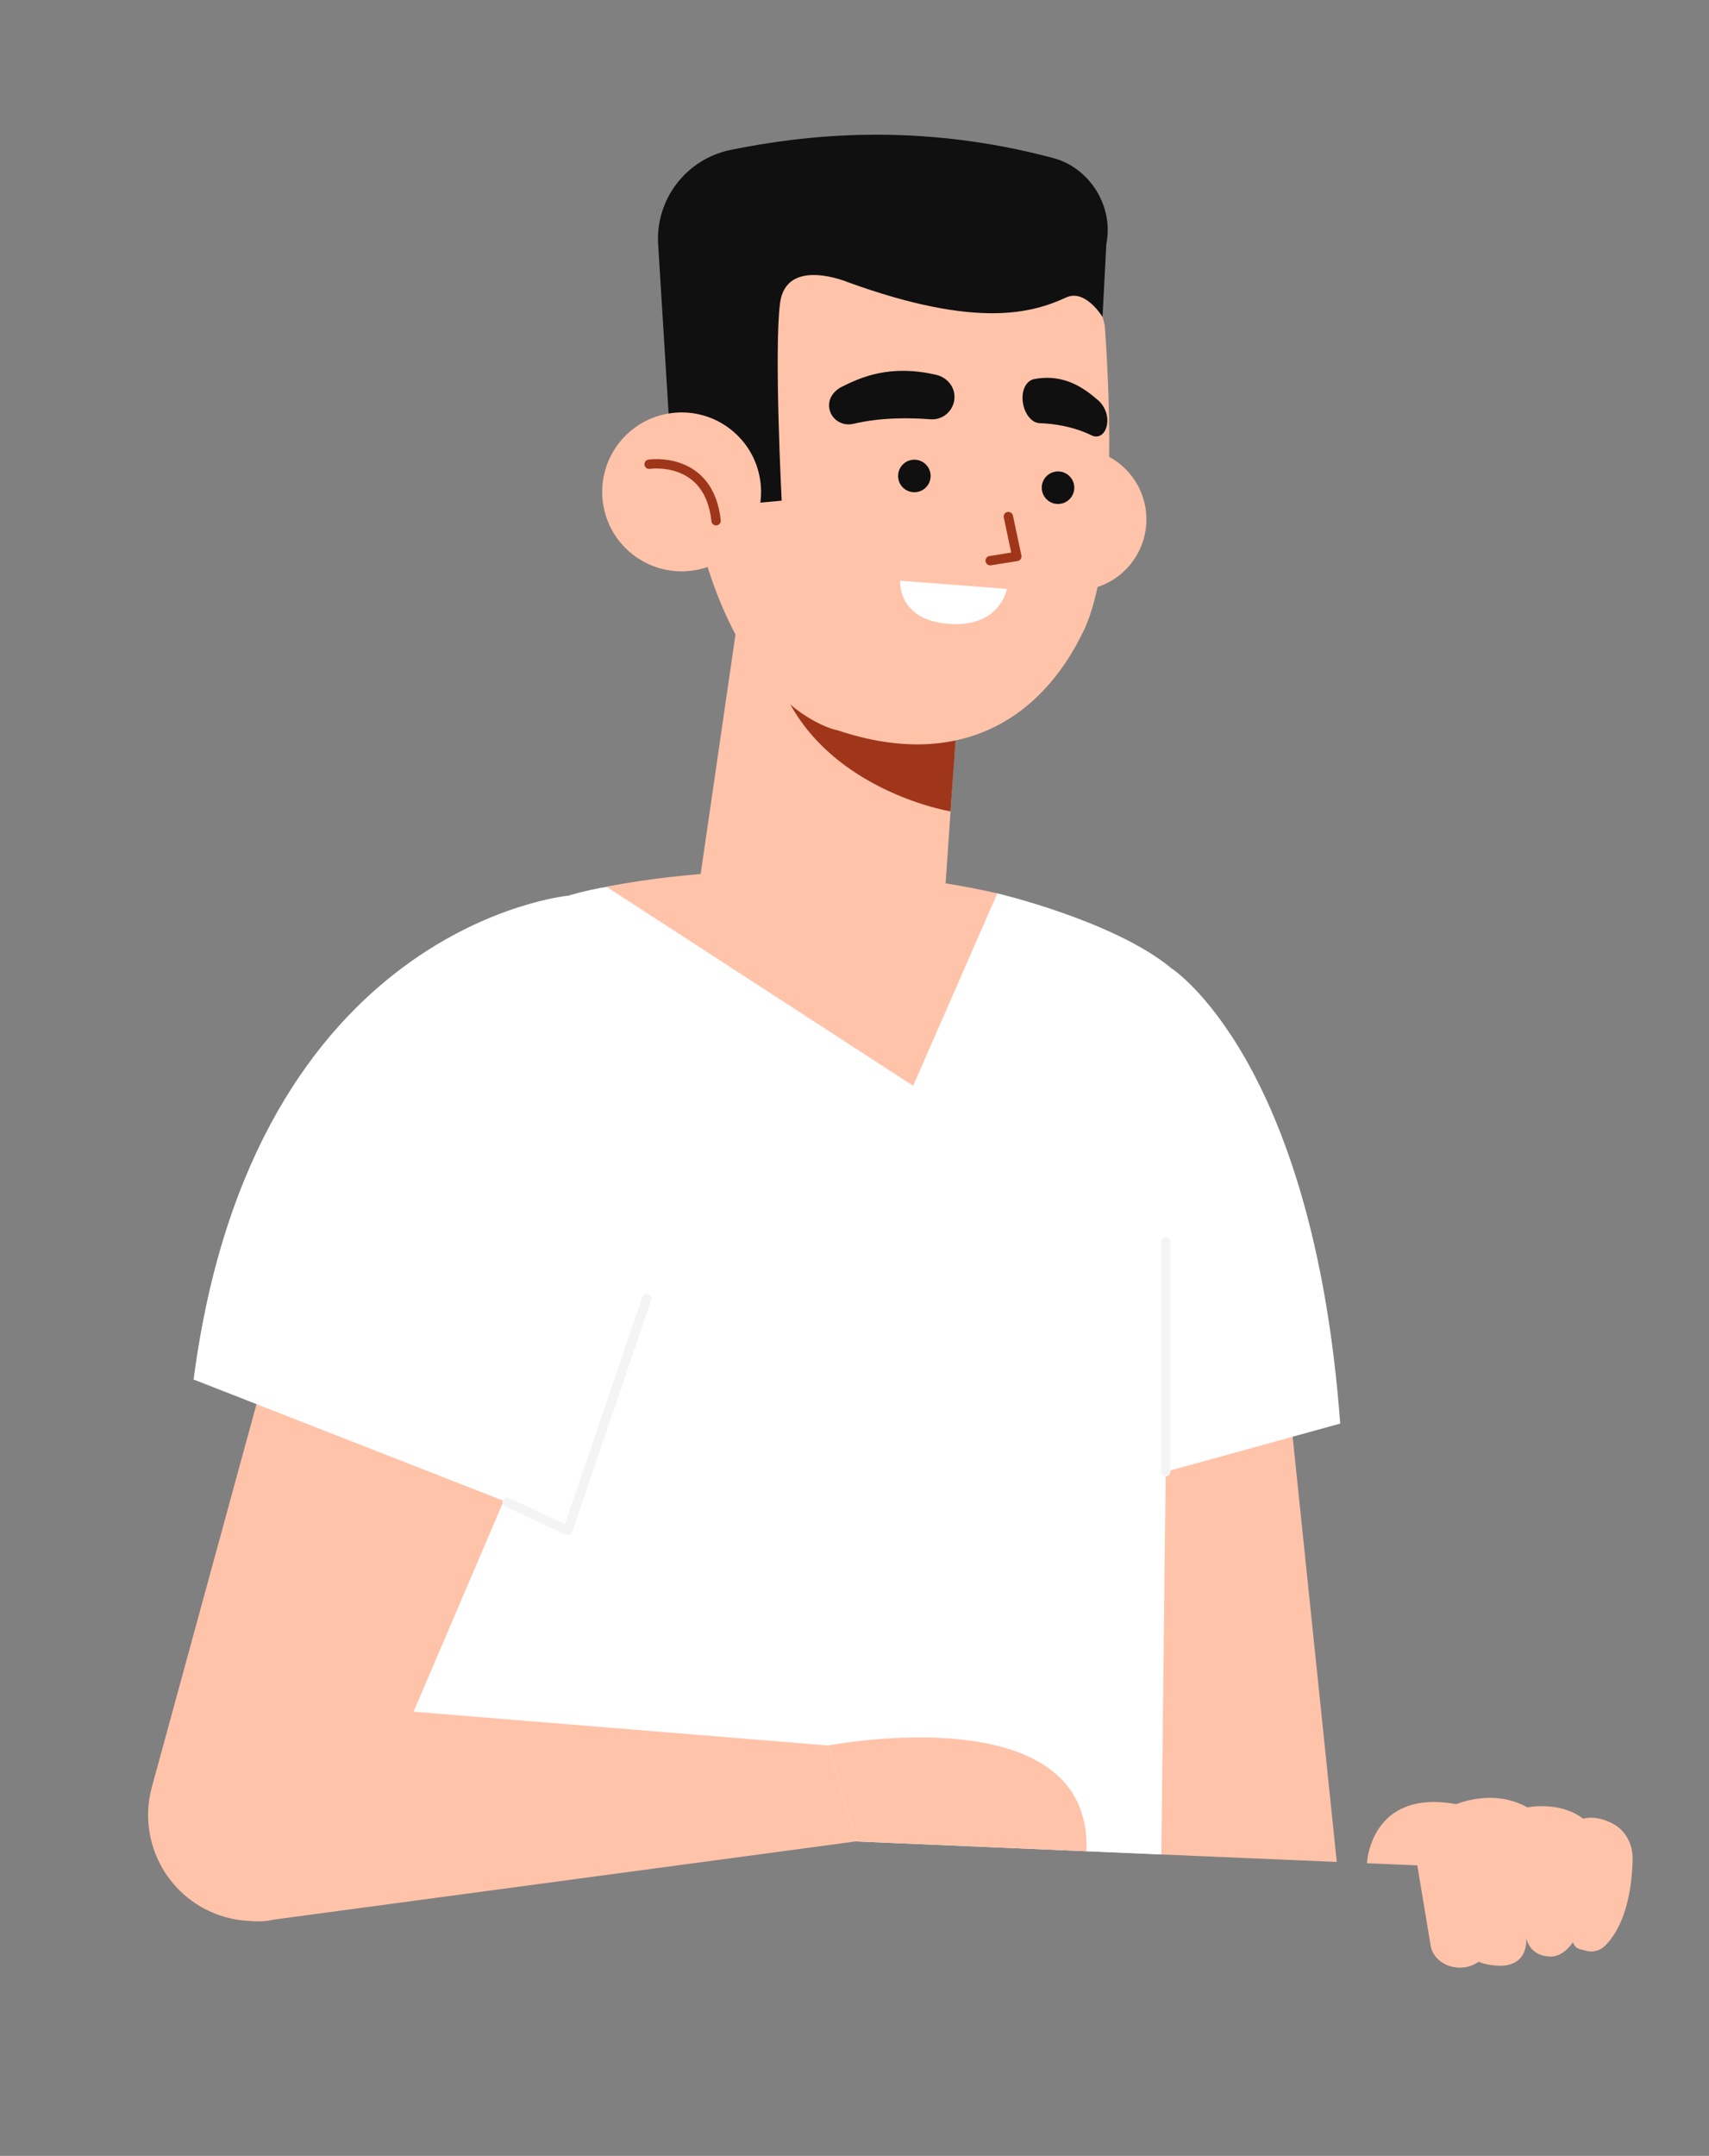 <?xml version="1.0" encoding="UTF-8"?>
<svg id="Layer_2" xmlns="http://www.w3.org/2000/svg" xmlns:xlink="http://www.w3.org/1999/xlink" viewBox="0 0 1039.73 1311.23">
  <rect x="0" y="0" width="1039.73" height="1311.23" fill="#808080" stroke="none"/>
  <defs>
    <style>
      .cls-1 {
        fill: #fff;
      }

      .cls-2, .cls-3, .cls-4 {
        fill: none;
      }

      .cls-5 {
        fill: #ffc3aa;
      }

      .cls-6 {
        fill: #9f361a;
      }

      .cls-3 {
        stroke: #9f361a;
      }

      .cls-3, .cls-4 {
        stroke-linecap: round;
        stroke-linejoin: round;
        stroke-width: 5.7px;
      }

      .cls-4 {
        stroke: #f4f4f4;
      }

      .cls-7 {
        clip-path: url(#clippath);
      }

      .cls-8 {
        fill: #101010;
      }
    </style>
    <clipPath id="clippath">
      <rect class="cls-2" x="22.96" y="20.68" width="993.81" height="1098.76" transform="translate(1014.96 1161.75) rotate(-177.56)"/>
    </clipPath>
  </defs>
  <g id="Layer_1-2" data-name="Layer_1">
    <g>
      <g class="cls-7">
        <g>
          <polygon class="cls-5" points="782.78 838.73 815.17 1150.7 662.18 1144.17 643.22 860.7 782.78 838.73"/>
          <path class="cls-1" d="M712.68,588.92s86.28,55.21,102.68,276.92l-167.25,46.15,64.58-323.08Z"/>
        </g>
        <g>
          <path class="cls-5" d="M611.54,323c3.91,23.57,26.19,39.5,49.75,35.58,23.57-3.91,39.5-26.19,35.58-49.75-3.91-23.57-26.19-39.5-49.75-35.58-23.57,3.91-39.5,26.19-35.58,49.75Z"/>
          <polygon class="cls-5" points="583.85 412.36 574.04 555.78 421.13 566.81 459.42 303.82 583.85 412.36"/>
          <path class="cls-6" d="M578.28,493.51s-104.69-17.21-111.22-113.05l115.86,47.9-4.64,65.15Z"/>
          <path class="cls-5" d="M642.85,142.3c8.03,9.32,28.5,44.68,29.37,56.96,2.94,41.01,7.6,141.42-12.98,184.45-26.18,54.74-76.81,84.79-149.36,60.56,0,0-66.96-11.18-90.66-146.31-36.1-205.82,141.79-250.71,223.64-155.66Z"/>
          <g>
            <path class="cls-8" d="M633.9,298.14c.83,5.4,5.89,9.11,11.29,8.27,5.4-.83,9.11-5.89,8.27-11.29-.83-5.4-5.89-9.11-11.29-8.27-5.4.83-9.11,5.89-8.27,11.29Z"/>
            <path class="cls-8" d="M546.5,291c.83,5.4,5.89,9.11,11.29,8.27,5.4-.83,9.1-5.89,8.27-11.29-.83-5.4-5.89-9.1-11.29-8.27-5.4.83-9.11,5.89-8.27,11.29Z"/>
            <polyline class="cls-3" points="613.47 314.18 618.62 338.42 602.41 341.01"/>
            <path class="cls-8" d="M580.7,241.15h0c.15,8.08-6.66,14.51-14.72,13.87-12.16-.97-29.97-1.24-46.83,2.76-6.27,1.49-12.61-2.03-14.35-8.24h0c-1.66-5.95,1.8-11.52,7.32-14.28,11.31-5.66,29.1-13.84,57.35-7.31,6.34,1.46,11.1,6.69,11.22,13.2Z"/>
            <path class="cls-8" d="M622.09,242.32h0c.15,7.89,4.94,14.86,10.35,15.05,8.16.28,20.16,1.81,31.65,7.42,4.27,2.09,8.44-.71,9.41-6.61h0c.93-5.65-1.57-11.44-5.38-14.7-7.8-6.67-20.04-16.46-38.88-12.93-4.23.79-7.27,5.43-7.15,11.77Z"/>
            <path class="cls-1" d="M612.63,358.19l-64.99-5s-2.03,23.74,29.4,26.25c31.43,2.51,35.59-21.25,35.59-21.25Z"/>
          </g>
          <path class="cls-8" d="M670.76,192.8s-10.36-17.3-22.15-11.87c-20.04,9.22-53.57,19.4-132.56-9.21,0,0-37.81-16.04-41.5,12.75-3.68,28.79,1.01,120.05,1.01,120.05l-28.33,2.58-40.46-55.59-6.36-102.81c-1.71-27.56,17.19-52.08,44.26-57.56,45.57-9.23,114-16.93,196.11,4.99,22.35,5.97,36.89,29.52,32.3,52.2l-2.33,44.49Z"/>
          <g>
            <path class="cls-5" d="M367.02,307.09c4.37,26.33,29.26,44.13,55.59,39.76,26.33-4.37,44.13-29.26,39.76-55.59-4.37-26.33-29.26-44.13-55.59-39.76-26.33,4.37-44.13,29.26-39.76,55.59Z"/>
            <path class="cls-3" d="M394.91,282.35s36.45-5.51,40.75,34.37"/>
          </g>
        </g>
        <g>
          <path class="cls-1" d="M606.75,543.34s71.1,16.73,105.93,45.58l-7.78,683.33c-299.21,112.68-502.7-54.84-502.7-54.84l98.95-642.71s10.87-36,111.25-39.53l194.36,8.16Z"/>
          <path class="cls-5" d="M369.05,539.38s110.29-24.66,237.7,3.97l-51.2,117.04-186.5-121Z"/>
          <line class="cls-4" x1="709.19" y1="895.14" x2="709.21" y2="755.5"/>
        </g>
      </g>
      <g>
        <g>
          <path class="cls-5" d="M92.39,1086.93l79.15-289.62,176.69,17.8-134.35,314.17c-12.77,29.87-45.77,45.57-77.01,36.65h0c-33.96-9.71-53.79-44.93-44.48-79Z"/>
          <g>
            <path class="cls-1" d="M345.84,544.75s-192,17.74-228.05,294.29l235.69,92.2,27.09-225.7-34.74-160.78Z"/>
            <polyline class="cls-4" points="308.53 913.65 345.38 930.89 393.52 789.75"/>
          </g>
        </g>
        <g>
          <path class="cls-5" d="M520.67,1119.97l-353.93,47.54c-28.01,6.94-65.51-21.15-72.05-49.26h0c-7.26-31.26,16.36-84.16,48.4-85.99l360.8,29.37,16.78,58.34Z"/>
          <path class="cls-5" d="M503.89,1061.63s161.12-31.34,157.04,64.32l-140.26-5.98-16.78-58.34Z"/>
        </g>
      </g>
      <g>
        <path class="cls-5" d="M831.64,1133.24s1.94-45.5,54.38-35.91c0,0,26.25,16.76,19.67,85.6-.78,8.12-8.93,14.2-18.37,13.8h0c-8.58-.37-15.7-5.97-16.93-13.32l-8.12-48.85-30.63-1.31Z"/>
        <path class="cls-5" d="M886.01,1097.32s22.5-9.81,43.19,1.96c0,0,19.87-4.02,33.97,6.88,0,0,7.47-2.65,18.28,3.15,7.67,4.12,11.99,12.67,11.82,21.37-.27,14.27-2.9,38.79-16.69,52.66-3.22,3.24-7.89,4.41-12.22,2.99-3.47-1.14-5.49-.36-7.45-5.06,0,0-5.48,9.09-13.98,8.73-8.5-.36-12.7-5.12-14.44-11.08,0,0,2.64,22.24-25.79,15.36-28.43-6.89-16.69-96.96-16.69-96.96Z"/>
      </g>
    </g>
  </g>
</svg>